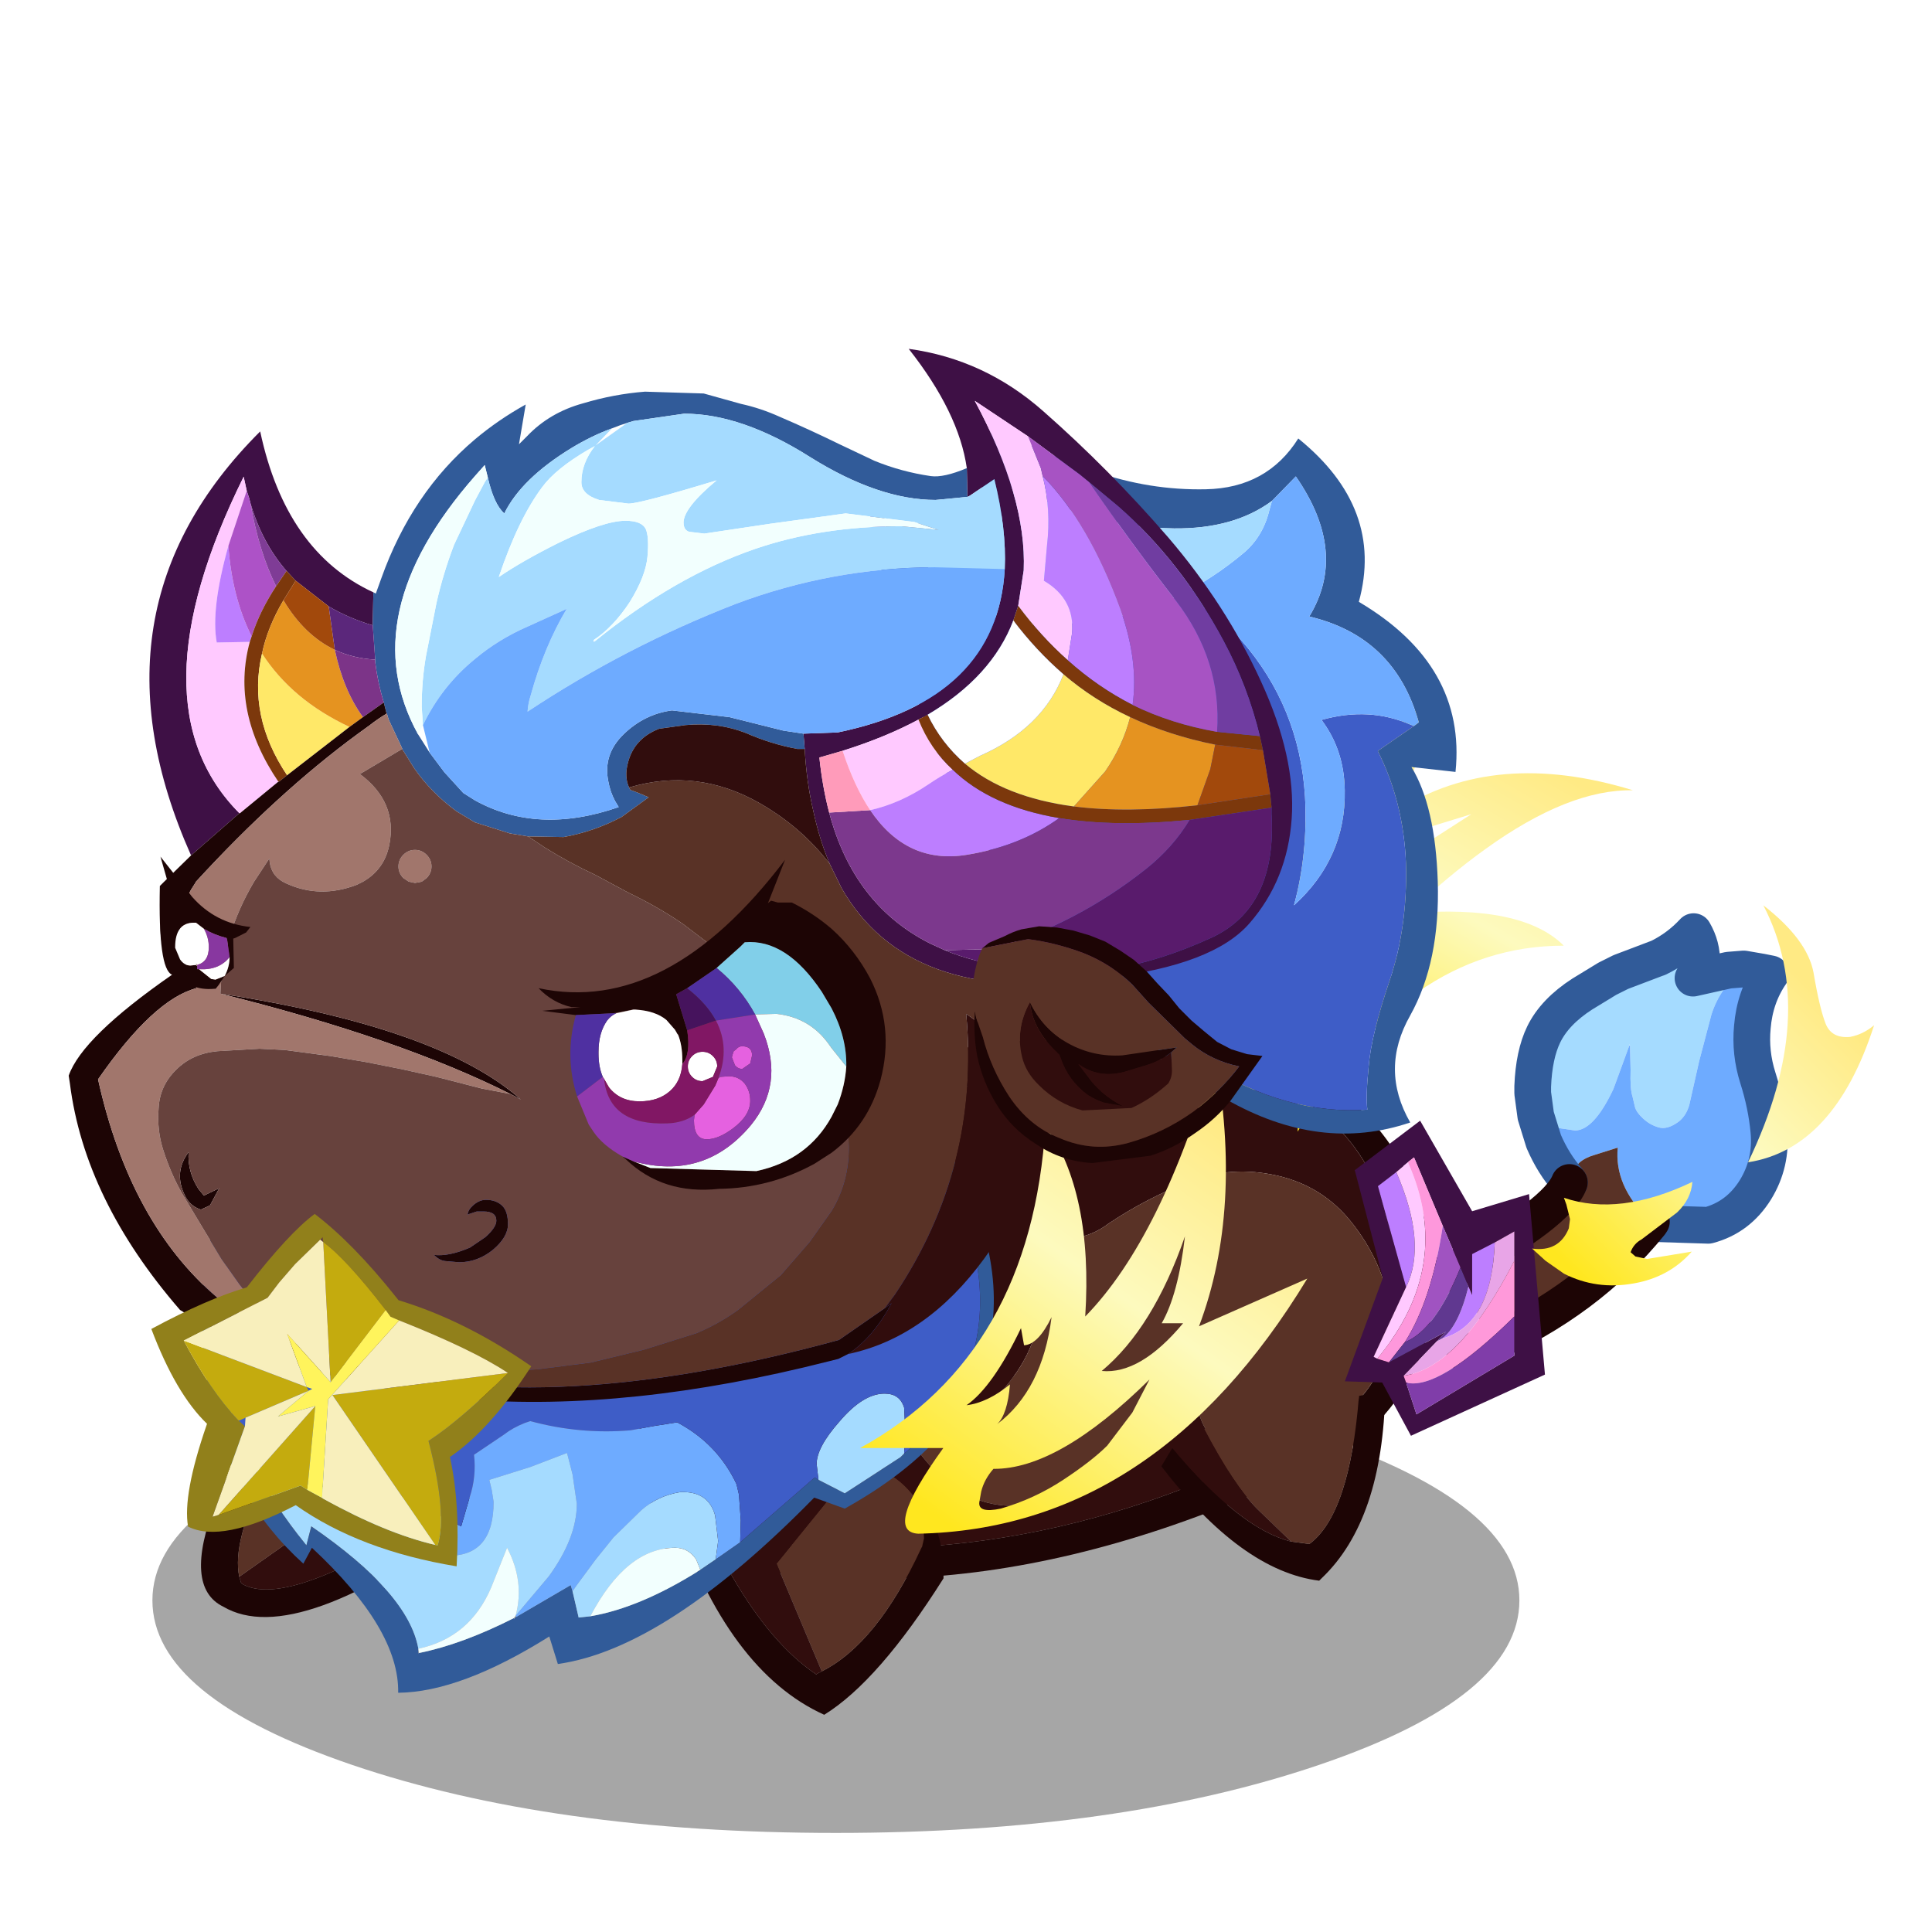 <svg xmlns:ffdec="https://www.free-decompiler.com/flash" xmlns:xlink="http://www.w3.org/1999/xlink" ffdec:objectType="frame" height="90" width="90" xmlns="http://www.w3.org/2000/svg"><use ffdec:characterId="38" height="69.15" transform="translate(2.2 16.25)" width="90" xlink:href="#a"/><defs><g id="a" transform="translate(-2.2 -16.25)"><use ffdec:characterId="2" height="34.45" transform="matrix(.628 0 0 .628 7.1 63.75)" width="101.4" xlink:href="#b"/><use ffdec:characterId="4" height="45.7" transform="translate(27.5 47.5) scale(.57)" width="68.95" xlink:href="#c"/><use ffdec:characterId="6" height="28.3" transform="translate(30.7 63.75) scale(.57)" width="23.25" xlink:href="#d"/><use ffdec:characterId="15" height="59.85" transform="translate(62.65 39.438) scale(.57)" width="51.85" xlink:href="#e"/><use ffdec:characterId="17" height="28.3" transform="translate(9.35 59.2) scale(.57)" width="22.65" xlink:href="#f"/><use ffdec:characterId="21" height="52.15" transform="translate(9.4 49.13) scale(.57)" width="90.35" xlink:href="#g"/><use ffdec:characterId="25" height="58.25" transform="translate(40.5 19.6) scale(.57)" width="62.4" xlink:href="#h"/><use ffdec:characterId="31" height="86.05" transform="translate(3.2 16.25) scale(.57)" width="100" xlink:href="#i"/><use ffdec:characterId="33" height="28.8" transform="translate(7.05 56.55) scale(.57)" width="31.05" xlink:href="#j"/><use ffdec:characterId="35" height="15.5" transform="translate(54.1 64.8) scale(.57)" width="18.3" xlink:href="#k"/><use ffdec:characterId="37" height="19.35" transform="translate(45.3 43.15) scale(.57)" width="23.7" xlink:href="#l"/></g><g id="w" fill-rule="evenodd"><path d="M.45 9.1 0 6.15q6.4 5.95 14.75 2.3 7.75-3.4 15.85-6.1 7-2.4 14.3-2.35 8.8.1 15.75 5.35 6.95 5.25 8.1 13.8 1.3 9.6-6.95 16.05-30.65 15.75-56.4 7.85l-.3-2.25q24 6.45 48.1-4.45 4.15-1.9 8.3-4.3l.6-.3q2.7-2.4 3.45-6.4.55-3.1-.05-7.1Q64 8.45 55.35 5.3q-8.7-3.2-16.75-1.85T22.45 9.1Q14.3 13.35 5.5 11.7 2.55 11.15.45 9.1" fill="#1d0505"/><path d="M.45 9.1q2.1 2.05 5.05 2.6 8.8 1.65 16.95-2.6 8.1-4.3 16.15-5.65Q46.65 2.1 55.35 5.3 64 8.45 65.5 18.25q.6 4 .05 7.1l-.2-1.8q-.6-3.8-3.15-7-2.35-2.95-6.05-3.8-3.75-.85-7.1.45-3.55 1.35-6.75 3.5-1.05.8-2.4 1.1l-3.75-.65Q39.05 27 30.8 32.8q-1.9 1.35-4 2.45 5.35 7.3 13.65 2.7 5-2.65 9.2-6.4.1 1.2.9 2.3 1.1 1.5 2.65 2.5-24.1 10.9-48.1 4.45L.45 9.1" fill="#310d0d"/><path d="M65.55 25.35q-.75 4-3.45 6.4l-.6.3q-4.15 2.4-8.3 4.3-1.55-1-2.65-2.5-.8-1.1-.9-2.3-4.2 3.75-9.2 6.4-8.3 4.6-13.65-2.7 2.1-1.1 4-2.45 8.25-5.8 5.35-15.65l3.75.65q1.35-.3 2.4-1.1 3.2-2.15 6.75-3.5 3.35-1.3 7.1-.45 3.7.85 6.05 3.8 2.55 3.2 3.15 7l.2 1.8" fill="#593226"/></g><g id="x" fill-rule="evenodd"><path d="M22.25 11.85q1.15 3.05 1 5v.3q-5.3 8.4-9.75 11.15-7.85-3.55-12.25-16.45L.3 8.8l-.3-6Q5.55 20.1 12.85 25l.15-.1.3-.15q4.5-2.25 8.1-10l.1-.2.15-.65-.05-1.55-.05-.9-.35-2.05 1.05 2.45" fill="#1d0505"/><path d="m21.55 11.45.05.9.05 1.55-.15.65-.1.2q-3.6 7.75-8.1 10l-3.7-8.8L16.05 8q3.2-.2 5.5 3.45" fill="#593226"/><path d="M22.25 11.85 21.2 9.4l.35 2.05Q19.25 7.8 16.05 8L9.6 15.95l3.7 8.8-.3.15-.15.1Q5.55 20.1 0 2.8 12.2-4 20.2 5.7l2.05 6.15" fill="#310d0d"/></g><g id="e" transform="translate(0 6.95)"><use ffdec:characterId="7" height="42.7" transform="translate(0 -1.5)" width="36.3" xlink:href="#m"/><filter id="n"><feColorMatrix in="SourceGraphic" result="filterResult0" values="0 0 0 0 1.0,0 0 0 0 0.2,0 0 0 0 0.0,0 0 0 1 0"/><feConvolveMatrix divisor="196" in="filterResult0" kernelMatrix="1 1 1 1 1 1 1 1 1 1 1 1 1 1 1 1 1 1 1 1 1 1 1 1 1 1 1 1 1 1 1 1 1 1 1 1 1 1 1 1 1 1 1 1 1 1 1 1 1 1 1 1 1 1 1 1 1 1 1 1 1 1 1 1 1 1 1 1 1 1 1 1 1 1 1 1 1 1 1 1 1 1 1 1 1 1 1 1 1 1 1 1 1 1 1 1 1 1 1 1 1 1 1 1 1 1 1 1 1 1 1 1 1 1 1 1 1 1 1 1 1 1 1 1 1 1 1 1 1 1 1 1 1 1 1 1 1 1 1 1 1 1 1 1 1 1 1 1 1 1 1 1 1 1 1 1 1 1 1 1 1 1 1 1 1 1 1 1 1 1 1 1 1 1 1 1 1 1 1 1 1 1 1 1 1 1 1 1 1 1 1 1 1 1 1 1" order="14 14" result="filterResult1"/><feComposite in="SourceGraphic" in2="filterResult1" result="filterResult2"/></filter><use ffdec:characterId="9" filter="url(#n)" height="31.05" transform="translate(15.3 -2.15)" width="27.95" xlink:href="#o"/></g><g id="m"><path d="m15.6 15.05-.25-1.85v-.55q.1-2.6.9-4.25.9-1.85 3.15-3.3l2.05-1.25 1.1-.55 2.9-1.1.15-.05q1.65-.8 2.9-2.15.7 1.2.65 2.5 0 .7-.7 1.3l2.9-.65 1.25-.1q-1.95 1.5-2.65 3.75l-1 3.8-.8 3.55q-.25.9-.9 1.4-.9.65-1.6.45-.7-.2-1.25-.7-.6-.55-.7-1l-.2-.85q-.2-.6-.15-2.15l-.05-2-.05-.1v.1l-1.3 3.55q-1.6 3.4-3.15 3.4l-2.35-.35-.85-.85" fill="#a5dbff" fill-rule="evenodd" transform="translate(0 1.5)"/><path d="m32.6 3.05 1.45.25.75.15q-1.3 1.9-1.5 4.35-.2 2.1.45 4.15.7 2.2.9 4.35.25 2.6-1.1 4.8-1.4 2.25-3.85 2.9l-4.75-.15.1-.15-.25-.2q-2.8-2.75-2.5-5.85l-1.9.6q-1.55.45-1.8 1.6l-.35.5q-1.2-1.35-2-3.2l-.65-2.1.85.85 2.35.35q1.55 0 3.15-3.4l1.3-3.55h.05l.05 2q-.05 1.55.15 2.15l.2.85q.1.45.7 1 .55.5 1.25.7.7.2 1.6-.45.65-.5.9-1.4l.8-3.55 1-3.8q.7-2.25 2.65-3.75" fill="#6eabff" fill-rule="evenodd" transform="translate(0 1.5)"/><path d="M24.95 23.85q-5.1 6.3-13.25 9.9L9.5 27.3q7.85-4.3 8.85-6.8l-.1-.15.35-.5q.25-1.15 1.8-1.6l1.9-.6q-.3 3.1 2.5 5.85l.15.35" fill="#593226" fill-rule="evenodd" transform="translate(0 1.5)"/><path d="m15.6 16.55-.25-1.85v-.55q.1-2.6.9-4.25.9-1.85 3.15-3.3l2.05-1.25 1.1-.55 2.9-1.1.15-.05q1.65-.8 2.9-2.15.7 1.2.65 2.5 0 .7-.7 1.3l2.9-.65 1.25-.1 1.45.25.75.15q-1.3 1.9-1.5 4.35-.2 2.1.45 4.15.7 2.2.9 4.35.25 2.6-1.1 4.8-1.4 2.25-3.85 2.9l-4.75-.15-.15-.35m-9.2-8.45.65 2.1q.8 1.85 2 3.2l.1.15" fill="none" stroke="#315b99" stroke-linecap="round" stroke-linejoin="round" stroke-width="3"/><path d="M24.95 25.35q-5.1 6.3-13.25 9.9l-1.9.8M25.05 25.2l-.1.15M18.35 22q-1 2.5-8.85 6.8l-1.4.7" fill="none" stroke="#1d0505" stroke-linecap="round" stroke-linejoin="round" stroke-width="3"/><path d="m24.8 23.5.25.2" fill="none" stroke="#315b99" stroke-linecap="round" stroke-linejoin="round" transform="translate(0 1.5)"/><path d="M13.85 26.9v-2.4l-1.6.9-1.85.95v3.35l-.3-.7-.65-1.55L8 24.05l-2.35-5.6-.45.35-.05.05-.95.8-1.5 1.15L5 29.05l-2.65 5.7.2.1.1.05.95.3 4.65-2.5-.75.8-2.7 2.8.2.55.85 2.6 8-4.8V26.9m1.2-5.45 1.3 14.75-10.95 5-2.35-4.35-3.05-.1 3.1-8.45-2.25-8.65-.05-.15 5.35-4.05 4.25 7.4 4.65-1.4" fill="#3e1045" fill-rule="evenodd" transform="translate(0 1.5)"/><path d="M12.25 25.4q-.25 6.75-4.3 7.85 1.35-1 2.15-4.25l.3.7v-3.35l1.85-.95M4.2 19.65q2.55 5.85.8 9.4L2.7 20.8l1.5-1.15" fill="#bd7eff" fill-rule="evenodd" transform="translate(0 1.5)"/><path d="M5.15 18.85q3.8 8.45-2.5 16.05l-.1-.05-.2-.1L5 29.05q1.75-3.55-.8-9.4l.95-.8" fill="#ffc9ff" fill-rule="evenodd" transform="translate(0 1.5)"/><path d="M4.9 33.55 3.6 35.2l-.95-.3q6.3-7.6 2.5-16.05l.05-.05.45-.35L8 24.05q-.9 6.05-3.1 9.5" fill="#fe98dc" fill-rule="evenodd" transform="translate(0 1.5)"/><path d="M9.45 27.45q-2.1 5.15-4.55 6.1 2.2-3.45 3.1-9.5l1.45 3.4" fill="#a053c1" fill-rule="evenodd" transform="translate(0 1.5)"/><path d="m7.95 33.25-.45.25.75-.8-4.65 2.5 1.3-1.65q2.45-.95 4.55-6.1L10.1 29q-.8 3.25-2.15 4.25" fill="#603890" fill-rule="evenodd" transform="translate(0 1.5)"/><path d="m12.25 25.4 1.6-.9v2.4q-4.5 8.75-9.05 9.4l2.7-2.8.45-.25q4.05-1.1 4.3-7.85" fill="#e8a5e7" fill-rule="evenodd" transform="translate(0 1.5)"/><path d="M4.8 36.3q4.55-.65 9.05-9.4v4.55q-6.2 6.1-8.85 5.4l-.2-.55" fill="#ff99da" fill-rule="evenodd" transform="translate(0 1.5)"/><path d="M13.85 31.45v3.2l-8 4.8-.85-2.6q2.65.7 8.85-5.4" fill="#803da9" fill-rule="evenodd" transform="translate(0 1.5)"/></g><g id="z" fill-rule="evenodd"><path d="m21.75 18.15.9 1.8q-14.85 11-20.8 7.5Q-4.75 24.25 12.5 0l1.6 3.1Q1.95 19.3 3.15 25l.15.5.2.15q4.2 2.15 18.25-7.5" fill="#1d0505"/><path d="m19.4 13.55 2.35 4.6Q7.7 27.8 3.5 25.65l-.2-.15-.15-.5L19.4 13.55" fill="#310d0d"/><path d="m14.1 3.1 5.3 10.45L3.15 25Q1.95 19.3 14.1 3.1" fill="#593226"/></g><g id="g" transform="translate(0 6.7)"><use ffdec:characterId="18" height="45.45" width="64.75" xlink:href="#p"/><filter id="q"><feColorMatrix in="SourceGraphic" result="filterResult3" values="0 0 0 0 1.0,0 0 0 0 0.2,0 0 0 0 0.0,0 0 0 1 0"/><feConvolveMatrix divisor="196" in="filterResult3" kernelMatrix="1 1 1 1 1 1 1 1 1 1 1 1 1 1 1 1 1 1 1 1 1 1 1 1 1 1 1 1 1 1 1 1 1 1 1 1 1 1 1 1 1 1 1 1 1 1 1 1 1 1 1 1 1 1 1 1 1 1 1 1 1 1 1 1 1 1 1 1 1 1 1 1 1 1 1 1 1 1 1 1 1 1 1 1 1 1 1 1 1 1 1 1 1 1 1 1 1 1 1 1 1 1 1 1 1 1 1 1 1 1 1 1 1 1 1 1 1 1 1 1 1 1 1 1 1 1 1 1 1 1 1 1 1 1 1 1 1 1 1 1 1 1 1 1 1 1 1 1 1 1 1 1 1 1 1 1 1 1 1 1 1 1 1 1 1 1 1 1 1 1 1 1 1 1 1 1 1 1 1 1 1 1 1 1 1 1 1 1 1 1 1 1 1 1 1 1" order="14 14" result="filterResult4"/><feComposite in="SourceGraphic" in2="filterResult4" result="filterResult5"/></filter><use ffdec:characterId="20" filter="url(#q)" height="39.15" transform="translate(53.8 -6.7)" width="36.55" xlink:href="#r"/></g><g id="p" fill-rule="evenodd"><path d="m59.6.45 1.2.1Q71.55 19.6 52.9 30.2l-.35.2-2.5-.9Q37.95 41.85 29.1 43.1l-.7-2.25q-7.25 4.55-12.35 4.6.1-5.2-7.05-11.85l-.7 1.3Q2.45 29.6.75 21.65q-1.85-8.75 1-17.05l1.65-.3q-1.9 6.6-1.75 13.45.05 4.3 2.5 9Q5.8 30 8.55 33.4l.4-1.55q7.95 5.45 8.75 10v.4l.05-.05q3.5-.7 7.75-2.85l.05.1v-.05l.05-.1.1-.05 4.45-2.6.15.5.5 2.15.95-.1q4.1-.7 9-3.8l1.25-.85 2-1.4 6.1-5.3.3.2 2.15 1.1 4.55-2.95.3-.3Q68.6 16.55 59.6.45" fill="#315b99"/><path d="m57.4 25.9-.3.3-4.55 2.95-2.15-1.1-.15-1.3q0-1.35 1.85-3.45 1.95-2.3 3.7-2.3 1.25 0 1.6 1.15l.1 2-.1 1.75M42 34.55l-1.25.85-.35-.85q-.65-.95-1.7-.95-4 0-6.95 5.6l-.95.1-.5-2.15.35-.5 1.55-2.1 1.45-1.8 2.25-2.2q1.35-1.2 3.2-1.5 2.3-.1 2.85 1.9l.25 2.1-.2 1.5m-24.3 7.3q-.8-4.55-8.75-10l-.4 1.55Q5.8 30 4.15 26.75q2.6 1.55 5.65 1.85 2.3 3.2 5.05 4.55 2.2 1.1 5.35 1.1 3.65 0 3.65-4.4l-.15-.95-.2-.85L26.85 27l3-1.15.45 1.75.35 2.4q0 2.8-2.3 5.95l-2.7 3.2q.75-2.8-.7-5.55l-1.3 3.25q-1.75 4.1-5.95 5" fill="#a5dbff"/><path d="M40.75 35.4q-4.9 3.1-9 3.8 2.95-5.6 6.95-5.6 1.05 0 1.7.95l.35.85M25.5 39.35q-4.25 2.15-7.75 2.85l-.05-.35q4.2-.9 5.95-5l1.3-3.25q1.45 2.75.7 5.55l-.15.2" fill="#f2fffe"/><path d="m44 33.15-2 1.4.2-1.5-.25-2.1q-.55-2-2.85-1.9-1.85.3-3.2 1.5l-2.25 2.2-1.45 1.8-1.55 2.1-.35.5-.15-.5-4.45 2.6-.05-.1 2.7-3.2q2.3-3.15 2.3-5.95l-.35-2.4-.45-1.75-3 1.15-3.35 1.05.2.85.15.95q0 4.4-3.65 4.4-3.15 0-5.35-1.1Q12.1 31.8 9.8 28.6l1.15.05.8-.05.65-1.15 8.8 4.4.7-2.4q.55-1.65.35-3.45l2.45-1.65q.7-.55 1.7-.95l.45-.15q4.05 1.1 8.2.75l1.9-.35 1.9-.3q3.3 1.75 4.85 5.05l.2.85.15 2.1-.05 1.8" fill="#6eabff"/><path d="M3.4 4.3Q32.9-1.4 59.6.45q9 16.1-2.2 25.45l.1-1.75-.1-2Q57.05 21 55.8 21q-1.75 0-3.7 2.3-1.85 2.1-1.85 3.45l.15 1.3-.3-.2-6.1 5.3.05-1.8-.15-2.1-.2-.85q-1.55-3.3-4.85-5.05l-1.9.3-1.9.35q-4.15.35-8.2-.75l-.45.15q-1 .4-1.7.95L22.25 26q.2 1.8-.35 3.45l-.7 2.4-8.8-4.4-.65 1.15-.8.05-1.15-.05q-3.05-.3-5.65-1.85-2.45-4.7-2.5-9Q1.5 10.9 3.4 4.3" fill="#3e5dc7"/></g><g id="h"><filter id="s"><feColorMatrix in="SourceGraphic" result="filterResult6" values="0 0 0 0 1.0,0 0 0 0 0.2,0 0 0 0 0.0,0 0 0 1 0"/><feConvolveMatrix divisor="196" in="filterResult6" kernelMatrix="1 1 1 1 1 1 1 1 1 1 1 1 1 1 1 1 1 1 1 1 1 1 1 1 1 1 1 1 1 1 1 1 1 1 1 1 1 1 1 1 1 1 1 1 1 1 1 1 1 1 1 1 1 1 1 1 1 1 1 1 1 1 1 1 1 1 1 1 1 1 1 1 1 1 1 1 1 1 1 1 1 1 1 1 1 1 1 1 1 1 1 1 1 1 1 1 1 1 1 1 1 1 1 1 1 1 1 1 1 1 1 1 1 1 1 1 1 1 1 1 1 1 1 1 1 1 1 1 1 1 1 1 1 1 1 1 1 1 1 1 1 1 1 1 1 1 1 1 1 1 1 1 1 1 1 1 1 1 1 1 1 1 1 1 1 1 1 1 1 1 1 1 1 1 1 1 1 1 1 1 1 1 1 1 1 1 1 1 1 1 1 1 1 1 1 1" order="14 14" result="filterResult7"/><feComposite in="SourceGraphic" in2="filterResult7" result="filterResult8"/></filter><use ffdec:characterId="23" filter="url(#s)" height="35.25" transform="translate(29.3 22.85)" width="33.1" xlink:href="#t"/><use ffdec:characterId="24" height="58.25" width="48" xlink:href="#u"/></g><g id="u" fill-rule="evenodd"><path d="M.15 7.5q4.5 2.25 8.2-1.1 3-2.75 1.15-6.4 4.25 2.55 8.95 4.15Q22.9 5.7 27.5 5.6q5-.1 7.55-4.15Q42.1 7.15 40 14.8q8.8 5.2 7.9 13.9l-3.6-.4q1.95 3.2 2.15 9.35.2 6.55-2.25 10.95-2.5 4.4 0 8.75-14.75 5-30.8-17.65l.1-.15q14.15 17.7 27.2 16.75-.15-.95.1-3.5.2-2.55 1.7-7 1.5-4.4 1.35-9.65-.2-5-2.3-9.15l.05-.05 2.9-2 .4-.3q-1.95-7-8.95-8.65 3.2-5.25-1.1-11.45l-1.95 2q-3.1 2.3-8 2.25-6.65-.1-13.2-3.5-.45 3.35-3.55 4.35l-4.55.2-.4-.1Q1.5 9.15.15 7.5" fill="#315b99"/><path d="M.15 7.5Q1.5 9.15 3.2 9.75l.4.1q3 6.5 10.2 6.8l4-.15q3.95-.55 7.45-2.2 2.85 1 5.15 3.65 4.75 5.45 5.2 12.75.25 4.65-.9 8.9 4.25-3.85 4.15-9.4-.05-3.3-1.9-5.75 3.9-1.1 7.3.4l.25.1-2.9 2-.05.05q2.1 4.15 2.3 9.15.15 5.25-1.35 9.65-1.5 4.45-1.7 7-.25 2.55-.1 3.5-13.05.95-27.2-16.75l-2.2-2.85 1.4 2.05Q4.35 30.15 0 7.5h.15" fill="#3e5dc7"/><path d="m32.9 6.55 1.95-2q4.3 6.2 1.1 11.45 7 1.65 8.95 8.65l-.4.3-.25-.1q-3.4-1.5-7.3-.4 1.85 2.45 1.9 5.75.1 5.55-4.15 9.4 1.15-4.25.9-8.9-.45-7.3-5.2-12.75-2.3-2.65-5.15-3.65 2.85-1.4 5.4-3.55 1.55-1.35 2.05-3.5l.2-.7" fill="#6eabff"/><path d="m3.6 9.85 4.55-.2q3.1-1 3.55-4.35 6.55 3.4 13.2 3.5 4.9.05 8-2.25l-.2.7q-.5 2.15-2.05 3.5-2.55 2.15-5.4 3.55-3.5 1.65-7.45 2.2l-4 .15q-7.2-.3-10.2-6.8" fill="#a5dbff"/></g><g id="C" fill-rule="evenodd"><path d="m14.55 11.6-.25-1.15q-9.2 18.6-.35 27.5L10 41.4Q1.05 21.3 15.65 6.75q2.1 9.85 9.25 13.15l-.05 2.7q-2-.6-3.6-1.55l-2.7-2.1-.05-.05-.7-.75q-2-2.3-2.95-5.55l-.1-.4-.2-.6M76.5 18q.15-3.3-.85-7.35l-2 1.35-.2.1-.05-2.35Q72.75 5.2 68.65 0q6.2.85 11 5.1 5.4 4.75 10.2 10.3 4.75 5.55 7.6 11.8 2.85 6.2 2.5 11.2-.35 5-3.45 8.55-2.95 3.4-11.6 4.45h-.25l-.55.1-.4.05q-15.1 2.05-20.55-7.5l-.95-1.95q-.85-2-1.35-4.35-.55-2.35-.7-5.05l-.1-1.25 2.8-.1Q75.9 28.65 76.5 18m1.9-10.85-4.35-2.9q4.25 7.9 4 13.85L77.6 21l-.4 1.2q-1.75 4.6-7 7.7l-.75.4q-2.7 1.45-6.2 2.55l-1.9.55q.25 2.4.8 4.5 2 7.55 8.25 10.7l1.2.55q4.85 2 12.1 1.6l.15.05v-.05l1.45-.1h.25l.15-.05q3.6-.6 7.75-2.5 5.3-2.5 4.85-10.1v-.55l-.1-1.05-.6-3.6-.25-1.15q-1-4.1-2.95-7.75-3.5-6.55-8.65-11.05L83.4 10.9l-.8-.65-4.2-3.1" fill="#3e1045"/><path d="m24.85 22.6.05-2.7.2.1.45-1.25q2.5-7 7.65-11.35 1.9-1.6 4.15-2.85L36.8 7.8l.65-.65q1.85-1.95 4.6-2.7 2.5-.75 5.05-.95l4.8.15 3.05.85q1.6.35 3.15 1.05Q60.55 6.6 63 7.8l2.85 1.35q2.2.9 4.6 1.25 1.05.15 2.95-.65l.05 2.35-2.6.25q-4.65 0-10.25-3.5Q55 5.3 50.3 5.3l-4.15.6-.5.15-.6.2-.65.25q-1.65.6-3.3 1.6-4.1 2.5-5.5 5.35-.85-.75-1.35-2.95l-.25-1-.8.9q-10 11.4-4.65 21.1l.95 1.5 1.2 1.6 1.55 1.7.95.6q5.15 2.85 11.75.55l-.3-.5q-.4-.75-.55-1.6-.45-2.2 1.25-3.85t3.95-1.95l4.7.55 4.4 1.1 1.65.25.1 1.25h-.6q-2.15-.4-4.2-1.3-2.3-.9-4.95-.65l-2.15.3q-2.05.8-2.55 2.8-.3 1.15.1 2l.1.2.55.2.95.4-2.2 1.6q-2.25 1.2-4.75 1.65l-2.9-.05-1.5-.25-2.85-.9-1.5-.9q-2.05-1.5-3.45-3.5l-1-1.6v-.05l-1.1-2.35-.15-.5-.05-.1-.2-.8q-.5-1.65-.7-3.3v-.2l-.2-2.8" fill="#315b99"/><path d="m28.95 30.75-.1-1.5q0-2.15.35-4.15l.85-4.3q.55-2.45 1.45-4.8l1.7-3.6.8-1.5.25-.4q.5 2.2 1.35 2.95Q37 10.6 41.1 8.1q1.65-1 3.3-1.6l-1.35 1.4-.05.05.05-.05 2.6-1.85.5-.15 4.15-.6q4.7 0 10.3 3.55 5.6 3.5 10.25 3.5l2.6-.25.2-.1 2-1.35q1 4.05.85 7.35l-5.75-.15q-8.4.05-16.25 3-9 3.5-17 8.8.05-.7.25-1.3 1.1-4 2.95-7.1l-3.2 1.45q-2.4 1.05-4.3 2.65-2.7 2.2-4.25 5.4M71.1 14.8l-2-.65-5.6-.7-6.2.85-5.35.8-1.25-.15q-.45-.15-.45-.75 0-1.2 2.7-3.45-6.25 1.9-7.2 1.9l-2.4-.3q-1.45-.45-1.45-1.45 0-1.55 1.1-2.95l-.55.3Q39.8 9.8 38.7 11.3q-1.95 2.6-3.55 7.35 1.9-1.3 4.9-2.8 3.7-1.8 5.45-1.8 1.3 0 1.65.65.3.65.15 2.3-.15 1.6-1.45 3.7-1.35 2.05-2.95 3.1v.15l.1-.05q6.55-5.3 13.1-7.55 5.4-1.85 11.95-1.85l3.05.3.2.05-.2-.05" fill="#a5dbff"/><path d="m34.25 10.5-.25.4-.8 1.5-1.7 3.6q-.9 2.35-1.45 4.8l-.85 4.3q-.35 2-.35 4.15l.1 1.5-.4.75q-5.35-9.7 4.65-21.1l.8-.9.25 1M43 7.95q-1.1 1.4-1.1 2.95 0 1 1.45 1.45l2.4.3q.95 0 7.2-1.9-2.7 2.25-2.7 3.45 0 .6.45.75l1.25.15 5.35-.8 6.2-.85 5.6.7 2 .65-3.05-.3q-6.55 0-11.95 1.85Q49.55 18.6 43 23.9l-.1-.1q1.6-1.05 2.95-3.1 1.3-2.1 1.45-3.7.15-1.65-.15-2.3-.35-.65-1.65-.65-1.75 0-5.45 1.8-3 1.5-4.9 2.8 1.6-4.75 3.55-7.35 1.1-1.5 3.75-3.05l.55-.3" fill="#f2fffe"/><path d="M28.95 30.75q1.55-3.2 4.25-5.4 1.9-1.6 4.3-2.65l3.2-1.45q-1.85 3.1-2.95 7.1-.2.6-.25 1.3 8-5.3 17-8.8 7.85-2.95 16.25-3l5.75.15q-.6 10.65-13.65 13.35l-2.8.1-1.65-.25-4.4-1.1-4.7-.55q-2.25.3-3.95 1.95-1.7 1.65-1.25 3.85.15.85.55 1.6l.3.5q-6.6 2.3-11.75-.55l-.95-.6-1.55-1.7-1.2-1.6-.55-2.25" fill="#6eabff"/><path d="M13.95 37.95q-8.85-8.9.35-27.5l.25 1.15-1.5 4.5q-1.45 5.2-.95 7.9l2.7-.05q-1.55 5.7 2.35 11.45h-.05L14 37.95h-.05M77.6 21l.45-2.9q.25-5.95-4-13.85l4.35 2.9 1.05 2.6.15.65q.7 2.7.35 5.7l-.25 2.85q2.55 1.5 2.3 4.3l-.35 2.2Q79.45 23.5 77.6 21M63.25 32.85q3.5-1.1 6.2-2.55.95 2.4 2.8 4.1-1.05.55-2 1.2-2.3 1.55-4.75 2.1-1.3-1.95-2.25-4.85" fill="#ffc9ff"/><path d="m14.8 23.95-2.7.05q-.5-2.7.95-7.9.3 4.2 1.9 7.4l-.15.45m66.85 1.5.35-2.2q.25-2.8-2.3-4.3l.25-2.85q.35-3-.35-5.7 3.75 3.8 6.35 10.9 1.5 4.2 1 7.8-2.85-1.45-5.3-3.65M65.5 37.7q2.45-.55 4.75-2.1.95-.65 2-1.2 3.1 3 8.7 3.95-3.2 2.3-7.55 3-4.9.8-7.9-3.65" fill="#bd7eff"/><path d="m14.55 11.6.2.6.1.4q.7 4 2.1 6.8-1.35 2.05-2 4.1-1.6-3.2-1.9-7.4l1.5-4.5" fill="#ad52c7"/><path d="M14.85 12.6q.95 3.25 2.95 5.55l-.85 1.25q-1.4-2.8-2.1-6.8" fill="#7f3c96"/><path d="m17.8 18.15.7.75.05.05-1 1.6q-1.3 2.2-1.75 4.35-1.2 5.1 2.05 9.95l-.7.55q-3.9-5.75-2.35-11.45l.15-.45q.65-2.05 2-4.1l.85-1.25m79.55 13.5.25 1.15-3.9-.45q-3.75-.75-6.95-2.25-3-1.4-5.45-3.5-2.25-1.95-4.1-4.4l.4-1.2q1.85 2.5 4.05 4.45 2.45 2.2 5.3 3.65 3.15 1.55 6.9 2.2l3.5.35m.85 4.75.1 1.05v.05l-6.7 1q-6.15.6-10.65-.15-5.6-.95-8.7-3.95-1.85-1.7-2.8-4.1l.75-.4q1.1 2.3 3.05 4 3.25 2.75 8.9 3.5 4.35.55 10.1-.1l5.95-.9" fill="#7c380c"/><path d="M17.85 34.85Q14.6 30 15.8 24.9q2.45 3.8 7.15 6l-5.1 3.95m68.9-4.75q-.6 2.35-2.05 4.45l-2.55 2.85q-5.65-.75-8.9-3.5l1.25-.65q5.1-2.25 6.8-6.65 2.45 2.1 5.45 3.5" fill="#ffe868"/><path d="M21.75 24.6q.7 3.3 2.3 5.5l-1.1.8q-4.7-2.2-7.15-6 .45-2.15 1.75-4.35 1.7 2.85 4.2 4.05m71.95 7.75-.4 2-1.05 2.95q-5.75.65-10.1.1l2.55-2.85q1.45-2.1 2.05-4.45 3.2 1.5 6.95 2.25" fill="#e59320"/><path d="m18.55 18.95 2.7 2.1.5 3.55q-2.5-1.2-4.2-4.05l1-1.6M97.6 32.8l.6 3.6-5.95.9 1.05-2.95.4-2 3.9.45" fill="#a2490c"/><path d="M21.25 21.05q1.6.95 3.6 1.55l.2 2.8q-1.8-.1-3.3-.8l-.5-3.55" fill="#5b277b"/><path d="M25.05 25.4v.2q.2 1.65.7 3.3l-1.7 1.2q-1.6-2.2-2.3-5.5 1.5.7 3.3.8" fill="#7c3488"/><path d="m10 41.4 3.95-3.45H14l3.1-2.55h.05l.7-.55 5.1-3.95 1.1-.8 1.7-1.2.2.8.05.1q-.75.45-1.45 1l-.9.65q-6.6 4.85-13.25 12.1l-.05.1-.35.55q-2 3.5.45 8.05-3.5.9-8.05 7.45Q5 71.45 12.15 77.55q3.2 2.35 7 4l4.55 1.55q15.55 4.4 39.25-2.1l3.75-2.6.55-.4q-1.5 2.8-3.55 4.15l-.8.4-.8.2q-32.65 8.3-53-4.2-7.8-9-9-18.5L0 59.4q1.1-3.15 8.45-8.25-1.15-.45-1-7.25l.35-.35L10 41.4m26.1 19.5q-9.05-4.55-23.7-8.2 17.9 2.75 24.55 8.65l-.85-.45m-.65 9.15q.45.45.45 1.5t-1.25 2.1q-1.25 1-2.75 1l-1.15-.1q-.45-.05-.9-.5 1.2.15 2.95-.6l1.25-.85q.9-.8.9-1.35 0-.75-1.05-.75h-.55l-.75.25q.05-.4.45-.75.5-.45 1.05-.45.85 0 1.35.5m-24.85-1.4.45.55 1.25-.6-.75 1.4-.75.35q-.9-.3-1.3-1.15-.95-1.9.3-3.55-.1 1.6.8 3" fill="#1d0505"/><path d="m26 29.8.15.5 1.1 2.35v.05l-3.45 2.05q3.1 2.3 2.4 5.8-.4 2-2.15 3l-.5.25q-3 1.15-5.75-.1l-.3-.15q-1.05-.6-1.1-1.9l-1.25 1.9q-2.6 4.4-2.75 9.15 14.65 3.65 23.7 8.2l-2.35-.45-3.7-.95-2.7-.6-3-.6-2.95-.5-3.75-.5-2.05-.1-3.45.2q-2.05.2-3.35 1.5-1.35 1.3-1.45 3.15-.15 1.85.4 3.5.6 1.85 1.5 3.45l.15.25 1.5 2.5 1.6 2.65 1.45 2.05q1.05 1.45 5.2 5.1-3.8-1.65-7-4Q5 71.45 2.4 59.7q4.55-6.55 8.05-7.45Q8 47.7 10 44.2l.35-.55.05-.1q6.65-7.25 13.25-12.1l.9-.65q.7-.55 1.45-1M12.4 52.7l-.4-.1.4.1m15.9-9.05-.5-.1-.45-.3q-.4-.4-.4-.95 0-.55.4-.95.4-.4.95-.4.55 0 .95.4.4.4.4.95 0 .55-.4.95l-.4.3-.55.1" fill="#a1766c"/><path d="m27.25 32.7 1 1.6q1.4 2 3.45 3.5l1.5.9 2.85.9 1.5.25 1.35.9q2 1.25 4.15 2.25l2.7 1.45q2.4 1.15 4.45 2.55l4.65 3.55 3.65 3.15 2 2.2q1.55 2.05 2.4 4.5.8 2.3.85 4.75.05 2.9-1.4 5.3L60.55 73l-2.35 2.7-3.5 2.85q-1.6 1.15-3.4 1.9L47 81.8l-4.35 1.05-4.35.55-4.4.25-4.7-.2-5.5-.35-4.55-1.55q-4.15-3.65-5.2-5.1L12.5 74.4l-1.6-2.65-1.5-2.5-.15-.25q-.9-1.6-1.5-3.45-.55-1.65-.4-3.5.1-1.85 1.45-3.15 1.3-1.3 3.35-1.5l3.45-.2 2.05.1 3.75.5 2.95.5 3 .6 2.7.6 3.7.95 2.35.45.85.45q-6.65-5.9-24.55-8.65.15-4.75 2.75-9.15l1.25-1.9q.05 1.3 1.1 1.9l.3.15q2.75 1.25 5.75.1l.5-.25q1.75-1 2.15-3 .7-3.5-2.4-5.8l3.45-2.05m1.05 10.95.55-.1.4-.3q.4-.4.4-.95 0-.55-.4-.95-.4-.4-.95-.4-.55 0-.95.4-.4.4-.4.95 0 .55.4.95l.45.3.5.1m7.15 26.4q-.5-.5-1.35-.5-.55 0-1.05.45-.4.35-.45.75l.75-.25h.55q1.05 0 1.05.75 0 .55-.9 1.35l-1.25.85q-1.75.75-2.95.6.45.45.9.5l1.15.1q1.5 0 2.75-1 1.25-1.05 1.25-2.1t-.45-1.5m-24.85-1.4q-.9-1.4-.8-3-1.25 1.65-.3 3.55.4.85 1.3 1.15l.75-.35.75-1.4-1.25.6-.45-.55" fill="#67423d"/><path d="m37.55 39.85 2.9.05q2.5-.45 4.75-1.65l2.2-1.6-.95-.4-.55-.2-.1-.2q5.55-1.65 10.7 1.3 3.4 1.95 5.7 4.95l.95 1.95q5.45 9.55 20.55 7.5l-1.15 4.85-4.45.3q-2.7-.8-4.75-2.35 1.15 12.5-5.8 22.9l-.85 1.15-3.75 2.6q-23.7 6.5-39.25 2.1l5.5.35 4.7.2 4.4-.25 4.35-.55L47 81.8l4.3-1.35q1.8-.75 3.4-1.9l3.5-2.85 2.35-2.7 1.8-2.55q1.45-2.4 1.4-5.3-.05-2.45-.85-4.75-.85-2.45-2.4-4.5l-2-2.2-3.65-3.15L50.2 47q-2.05-1.4-4.45-2.55L43.05 43q-2.15-1-4.15-2.25l-1.35-.9" fill="#593226"/><path d="M45.8 35.85q-.4-.85-.1-2 .5-2 2.55-2.8l2.15-.3q2.65-.25 4.95.65 2.05.9 4.2 1.3h.6q.15 2.7.7 5.05.5 2.35 1.35 4.35-2.3-3-5.7-4.95-5.15-2.95-10.7-1.3m17.9 46.3q2.05-1.35 3.55-4.15l-.55.4.85-1.15q6.95-10.4 5.8-22.9 2.05 1.55 4.75 2.35l4.45-.3Q76.5 79.45 63.7 82.15" fill="#310d0d"/><path d="M98.3 37.5v.5q.45 7.6-4.85 10.1-4.15 1.9-7.75 2.5l-.15.05h-.25l-1.45.1h-.15q-7.25.4-12.1-1.6l3.95-.1q6.9-2.1 12.5-6.55 2.2-1.75 3.55-4l6.7-1" fill="#591b6c"/><path d="m71.6 49.15-1.2-.55q-6.25-3.15-8.25-10.7l3.35-.2q3 4.45 7.9 3.65 4.35-.7 7.55-3 4.5.75 10.65.15-1.35 2.25-3.55 4-5.6 4.45-12.5 6.55l-3.95.1" fill="#7c388d"/><path d="M62.15 37.9q-.55-2.1-.8-4.5l1.9-.55q.95 2.9 2.25 4.85l-3.35.2" fill="#ff9bba"/><path d="M70.2 29.9q5.25-3.1 7-7.7 1.85 2.45 4.1 4.4-1.7 4.4-6.8 6.65l-1.25.65q-1.95-1.7-3.05-4" fill="#fff"/><path d="m83.4 10.9 2.35 1.95q5.15 4.5 8.65 11.05 1.95 3.65 2.95 7.75l-3.5-.35q.4-5.8-3.35-10.7-3.7-4.75-7.1-9.7" fill="#703da1"/><path d="m78.4 7.15 4.2 3.1.8.65q3.4 4.95 7.1 9.7 3.75 4.9 3.35 10.7-3.75-.65-6.9-2.2.5-3.6-1-7.8-2.6-7.1-6.35-10.9l-.15-.65-1.05-2.6" fill="#a753c3"/><path d="m11.05 47.4-.65-.5h-.15q-1.55 0-1.55 2v.05l.4.95q.35.5.85.5l.5-.05v.05l.05.05v.25h.15l1 .8.35.05.75-.3q.4-.75.4-1.55l-.2-1.4-.05-.15q-1-.25-1.85-.75m1.7 3.85-.5.75-.2.25-.05.05h-.1q-2.1.2-3.3-1.5-1.1-1.55-1.1-3.45 0-.95.5-1.85l.4-.85-.9-3.15 2.6 3.3q1.9 2.15 4.75 2.45l-.35.45-.9.45-.15.05.05 2.4-.75.65m28.7 3.2-2.75-.35 3.1-.3h-.7q-1.55-.35-2.7-1.55 10.5 2.25 20.15-10.5l-1.4 3.55.25-.2.55.15h1.15q1.8.9 3.25 2.15 1.9 1.7 3.15 4.05 2 3.95.85 8.3-1 3.7-4 5.95l-1.4.9q-3.65 2-7.8 2.05-4.55.5-7.6-2.4l-.3-.25.9.4 1.4.55 8.65.25q4.2-.9 6.15-4.45l.5-1q.6-1.55.7-3.1.05-2.35-1.2-4.75l-.8-1.35q-2.9-4.35-6.3-4.05l-.35.35-1.95 1.75-2.4 1.65-.9.5.9 2.95q.3 1.95-.4 2.75v-.3q0-1.25-.35-2.1l-.05-.05-.2-.35-.7-.8q-.9-.75-2.55-.85h-.2l-1.6.3-3.05.15" fill="#1d0505"/><path d="m52.95 50.6 1.95-1.75.35-.35q3.4-.3 6.3 4.05l.8 1.35q1.25 2.4 1.2 4.75l-1.2-1.5-.25-.35q-1.55-2.15-4.25-2.45l-1.75.05q-1.2-2.2-3.15-3.8" fill="#81cfe9"/><path d="M63.55 58.65q-.1 1.55-.7 3.1l-.5 1Q60.4 66.3 56.2 67.2l-8.65-.25-1.4-.55q5.8 1.6 9.6-2.95 2.7-3.3 1.05-7.5l-.7-1.55 1.75-.05q2.7.3 4.25 2.45l.25.35 1.2 1.5" fill="#f2fffe"/><path d="M8.7 48.9q0-2 1.55-2h.15l.65.5q.4.7.4 1.5 0 1.2-.95 1.45l-.1-.15.05.15-.5.05q-.5 0-.85-.5l-.4-.95v-.05m4.45.8q0 .8-.4 1.55l-.75.3-.35-.05-1-.8q1.65.1 2.5-1m-2.65.75-.05-.05.05-.05v.1M46.3 54q1.65.1 2.55.85l.7.8.2.35.05.05q.35.85.35 2.1v.3q-.1 1.4-1 2.2-.95.85-2.5.85-1.6 0-2.5-1.15l-.4-.7-.1-.15q-.35-.8-.35-1.9v-.15q0-1.55.7-2.55.3-.4.75-.6l1.4-.3h.15m4.3 4.65q0-.5.35-.85t.85-.35q.5 0 .85.35t.35.85l-.35.85-.85.35q-.5 0-.85-.35t-.35-.85" fill="#fff"/><path d="m51.15 62.6.75-.85.95-1.55.25-.6.15-.1.7-.05q.8 0 1.3.6.45.6.45 1.4 0 1.2-1.4 2.25-1.2.9-2.15.9-1.05 0-1.05-1.55l.05-.45m3.8-5.6h.1q.8 0 .8.75l-.15.65-.65.45q-.35 0-.6-.3l-.25-.65.05-.2.1-.3.2-.15q.15-.2.4-.25" fill="#e561e0"/><path d="m50.55 55.7-.9-2.95.9-.5q1.6 1.25 2.35 2.65l-2.35.8" fill="#46135d"/><path d="M50.15 58.45q.7-.8.4-2.75l2.35-.8q1.15 2.2.2 4.7l-.25.6-.95 1.55-.75.85q-.9.65-2.2.7-4.8.2-5.2-3.65l.4.7q.9 1.15 2.5 1.15 1.55 0 2.5-.85.9-.8 1-2.2m.45.2q0 .5.35.85t.85.35l.85-.35.35-.85q0-.5-.35-.85t-.85-.35q-.5 0-.85.35t-.35.85" fill="#811764"/><path d="m41.45 54.45 3.05-.15h.25q-.45.2-.75.6-.7 1-.7 2.55v.15q0 1.1.35 1.9l-2.1 1.6q-1.05-3.3-.1-6.65m9.1-2.2 2.4-1.65q1.95 1.6 3.15 3.8l-3.2.5q-.75-1.4-2.35-2.65" fill="#4f30a1"/><path d="m46.15 66.4-.9-.4q-1.6-.9-2.35-2l-.4-.6-.95-2.3 2.1-1.6.1.15q.4 3.85 5.2 3.65 1.3-.05 2.2-.7l-.05.45q0 1.55 1.05 1.55.95 0 2.15-.9 1.4-1.05 1.4-2.25 0-.8-.45-1.4-.5-.6-1.3-.6l-.7.05-.15.1q.95-2.5-.2-4.7l3.2-.5.7 1.55q1.65 4.2-1.05 7.5-3.8 4.55-9.6 2.95m8.8-9.4q-.25.05-.4.25l-.2.15-.1.3-.05.2.25.65q.25.3.6.3l.65-.45.15-.65q0-.75-.8-.75h-.1" fill="#913aad"/><path d="M10.5 50.35q.95-.25.95-1.45 0-.8-.4-1.5.85.5 1.85.75l.05.15.2 1.4q-.85 1.1-2.5 1h-.15v-.35" fill="#8837a0"/></g><g id="D" fill-rule="evenodd"><path d="M14.05 2.3 14 1.9l-.2.2-.1.1-1.95 1.9-1.3 1.5-.95 1.25-6.85 3.5q2.2 4.15 4.4 6.45l.1.1.5.45L5 24.75l.5-.15 6.7-2.4.55.35 1.2.65.15.1q5.05 2.8 9.1 3.75l.2.05q.8-2.6-.75-8.55l.15-.1q2.5-1.65 6.35-5.45-2.85-1.9-8.9-4.3l-.7-.3-.4-.55q-3.25-4.2-5.1-5.55M20 6.8l.2.25q5.45 1.65 10.85 5.4-3.25 5.05-6.55 7.35l-.1.05q.85 3.85.55 8.95-7.9-1.3-13.15-5-6.05 3.15-8.8 1.75-.45-2.6 1.5-8.25l.05-.15Q2 14.7 0 9.4 4.55 6.95 7.8 6q3.45-4.45 5.55-6Q16.5 2.4 20 6.8" fill="#91801b"/><path d="M14.05 2.3q1.85 1.35 5.1 5.55l-4.5 5.9-.6-11.45M29.15 13q-3.85 3.8-6.35 5.45l-.15.1q1.55 5.95.75 8.55l-.2-.05-8.4-12.25L29.15 13m-16.4 9.55-.55-.35-6.7 2.4 7.9-8.9-.65 6.85m-5.6-5.65-.1-.1q-2.2-2.3-4.4-6.45l10.05 3.8.15.3-5.15 2.2-.55.25" fill="#c4ab0e"/><path d="M20.25 8.7q6.05 2.4 8.9 4.3L14.8 14.8l8.4 12.25q-4.05-.95-9.1-3.75l-.15-.1.5-8.05 5.8-6.45M5.5 24.6l-.5.15 2.65-7.4.05-.7 5.15-2.2-2.5 2.1 3.05-.85-7.9 8.9M2.65 10.35l6.85-3.5.95-1.25 1.3-1.5 1.95-1.9.1-.1.25.2.6 11.45L11.1 9.8l1.6 4.35-10.05-3.8" fill="#f8efbc"/><path d="m19.15 7.85.4.55.7.3-5.8 6.45-.5 8.05-1.2-.65.65-6.85-3.05.85 2.5-2.1.3-.15-.45-.15-1.6-4.35 3.55 3.95 4.5-5.9" fill="#fff45c"/></g><g id="E" fill-rule="evenodd"><path d="M16.15.4 18.2 0h.1q-.2 10.55-5.2 15.3l-.2.2Q6.55 14.7 0 6.15l.9-1.5q5.5 6.6 9.7 7.65l1.5.2q3.3-2.45 4.05-12.1" fill="#1d0505"/><path d="M3.5 3.1 16.15.4q-.75 9.65-4.05 12.1l-1.5-.2-2.75-2.65Q5.95 7.75 3.5 3.1" fill="#593226"/><path d="M.9 4.65 3.5 3.1q2.45 4.65 4.35 6.55l2.75 2.65Q6.4 11.25.9 4.65" fill="#310d0d"/></g><g id="F" fill-rule="evenodd"><path d="m.8 1.8.55-.45L2.65.8Q3.3.45 4 .25L5.45 0 6.9.1l1.35.25 1.35.4 1.25.5L12.1 2l1.1.75 1.05.95.85.95.95 1 .85 1.05 1 1 1 .85 1.1.9 1.15.6 1.3.4 1.25.15-2.6 3.65q-1.2 1.5-2.9 2.65-1.75 1.25-3.65 1.85l-4.75.6q-2.55-.15-4.6-1.55-2-1.25-3.2-3.2Q.85 12.75.4 10.65.05 8.8.2 6.95l.1.5.55 1.6Q1.5 11.6 3 13.9q1.65 2.45 4.1 3.4 2.75 1.2 5.65.4 2.85-.8 5.3-2.55 2.2-1.65 3.75-3.7-2.2-.45-3.85-1.8l-.6-.5-2.95-2.9-1.35-1.5Q11.35 3.1 9.1 2.2q-2.25-.85-4.55-1.15L.8 1.8m15.45 8.5q-.95.75-2.2 1.1l-1.65.5q-2.1.55-3.75-.65l1.1 1.45q1.05 1.25 2.55 2l-1.6-.3q-.7-.25-1.25-.6-1.6-1.15-2.25-3.05l-.1-.25-.2-.2q-2-1.9-2.2-4.1 1.05 2.2 3.1 3.35t4.45 1l4.45-.65-.45.4" fill="#1d0505"/><path d="M4.7 6.2q.2 2.2 2.2 4.1l.2.2.1.25q.65 1.9 2.25 3.05.55.35 1.25.6l1.6.3q-1.5-.75-2.55-2l-1.1-1.45q1.65 1.2 3.75.65l1.65-.5q1.25-.35 2.2-1.1l.05 1.35q.05.65-.3 1.2-1.45 1.3-3 2l-4 .2Q6.95 14.5 5.45 13q-1.1-1.05-1.4-2.35-.55-2.3.65-4.45" fill="#310d0d"/><path d="m.3 7.45-.2-1.2L0 5.4q0-1 .35-2.35l.2-.65.25-.6 3.75-.75q2.3.3 4.55 1.15 2.25.9 3.95 2.55l1.35 1.5 2.95 2.9.6.5q1.65 1.35 3.85 1.8-1.55 2.05-3.75 3.7-2.45 1.75-5.3 2.55-2.9.8-5.65-.4-2.45-.95-4.1-3.4Q1.5 11.6.85 9.05L.3 7.45M4.7 6.2q-1.2 2.15-.65 4.45.3 1.3 1.4 2.35 1.5 1.5 3.55 2.05l4-.2q1.55-.7 3-2 .35-.55.3-1.2l-.05-1.35.45-.4-4.45.65q-2.4.15-4.45-1Q5.75 8.4 4.7 6.2" fill="#593226"/></g><use ffdec:characterId="1" height="34.45" width="101.4" xlink:href="#v" id="b"/><use ffdec:characterId="3" height="45.7" width="68.95" xlink:href="#w" id="c"/><use ffdec:characterId="5" height="28.3" width="23.25" xlink:href="#x" id="d"/><use ffdec:characterId="8" height="31.05" width="27.95" xlink:href="#y" id="o"/><use ffdec:characterId="16" height="28.3" width="22.65" xlink:href="#z" id="f"/><use ffdec:characterId="19" height="39.15" width="36.55" xlink:href="#A" id="r"/><use ffdec:characterId="22" height="35.25" width="33.1" xlink:href="#B" id="t"/><use ffdec:characterId="26" height="86.05" width="100" xlink:href="#C" id="i"/><use ffdec:characterId="32" height="28.8" width="31.05" xlink:href="#D" id="j"/><use ffdec:characterId="34" height="15.5" width="18.3" xlink:href="#E" id="k"/><use ffdec:characterId="36" height="19.35" width="23.7" xlink:href="#F" id="l"/><path d="M50.7 0q21 0 35.85 5.05Q101.4 10.1 101.4 17.2q0 7.15-14.85 12.2-14.85 5.05-35.85 5.05-21.05 0-35.9-5.05Q0 24.35 0 17.2q0-7.1 14.8-12.15Q29.65 0 50.7 0" fill-opacity=".349" fill-rule="evenodd" id="v"/><path d="m11.85 25.1-2.9 2.2q-.65.35-.9 1.05l.4.35.95.2 3.65-.6q-1.85 2.1-4.75 2.6-3.05.55-5.7-.8l-1.5-1.05-1.1-1q2.2.3 3-1.65l.1-.75-.3-1.2-.2-.55q4.55 1.55 10.5-1.3-.1 1.4-1.25 2.5M23 5.5q.5 2.95 1 4.2.5 1.2 2 1.05 1.05-.2 1.95-.95Q24.7 19.9 17.65 21 23.5 8.85 18.9 0q3.6 2.8 4.1 5.5" fill="url(#G)" fill-rule="evenodd" id="y"/><path d="M23.65 26.55q-7.45 7.35-12.75 7.3-.75.85-1 1.85l-.15.85q-.15.95 1.75.55 2.75-.8 5.1-2.35 2.35-1.55 3.6-2.8l2.05-2.7 1.4-2.7m-18.9 12.6q-2.9-.15 2.05-7H0q14-7.7 15.15-26.4 3.9 5.55 3.25 15.65Q24.7 14.95 29 0q2.3 12.65-1.3 22.2l8.85-3.9q-12.4 20.45-31.8 20.85m8.65-15.4-.25-1.4q-2.3 4.8-4.45 6.3 1.7-.2 3.55-1.7-.2 2.45-1.05 3.25 3.7-2.8 4.45-8.75-1.1 2.25-2.25 2.3m13-1.8h-1.75q1.35-2.35 1.9-7.1-2.6 7.5-6.8 11 3.15.3 6.65-3.9" fill="url(#H)" fill-rule="evenodd" id="A"/><path d="M21.05 12.15q-3 2.15-6.3 5.25 9.3-.75 12.7 2.65-13 0-21.75 15.2v-6.5Q2.25 32.6.2 32.4q-1.25-10.9 4.65-20.25Q8.9 5.7 16.35 0q-.8 6.1-2.5 9 8-5.1 19.25-1.65-5.25-.1-12.05 4.8m-10.85 0 .25-.4-.6.4q-2.1 1.35-3.75 3.1L3.65 18.1q-1.75 2-2.55 4.55Q.9 23.3 1 24q.05.65.5 1.1.95 1.15 2.2.3l.15-.1.15-.1q-.5-3.6 6.2-13.05m5.3 0 .05-.05 4.35-2.8-6.35 1.95.3-1.5q-.8.75-1.45 1.6l-.55.8-.45.85-1.1 3.7 1.15-1.25q1.8-1.95 4.05-3.3m-5.4 11.1L8.75 26.6q2-3.25 6.05-4.7v-.1l-1.35.4h-.9q.05-.45 2.3-2.15l-1.4-.1q-2.65.65-4.05 1.65-1.55 1.1-2.6 3.2l2.25-1.85h.9l.15.05v.25M8.75 26.6l-.15.25h.05l.1-.25" fill="url(#I)" fill-rule="evenodd" id="B"/><linearGradient gradientTransform="matrix(.013 -.013 .707 .707 -314.15 -308.95)" gradientUnits="userSpaceOnUse" id="G" spreadMethod="pad" x1="-819.2" x2="819.2"><stop offset="0" stop-color="#ffe71f"/><stop offset=".584" stop-color="#fdfabe"/><stop offset="1" stop-color="#ffea84"/></linearGradient><linearGradient gradientTransform="matrix(.014 -.02 .812 .581 -376.85 -261)" gradientUnits="userSpaceOnUse" id="H" spreadMethod="pad" x1="-819.2" x2="819.2"><stop offset="0" stop-color="#ffe71f"/><stop offset=".584" stop-color="#fdfabe"/><stop offset="1" stop-color="#ffea84"/></linearGradient><linearGradient gradientTransform="matrix(.01 -.018 .866 .5 -384.2 -212.2)" gradientUnits="userSpaceOnUse" id="I" spreadMethod="pad" x1="-819.2" x2="819.2"><stop offset="0" stop-color="#ffe71f"/><stop offset=".584" stop-color="#fdfabe"/><stop offset="1" stop-color="#ffea84"/></linearGradient></defs></svg>